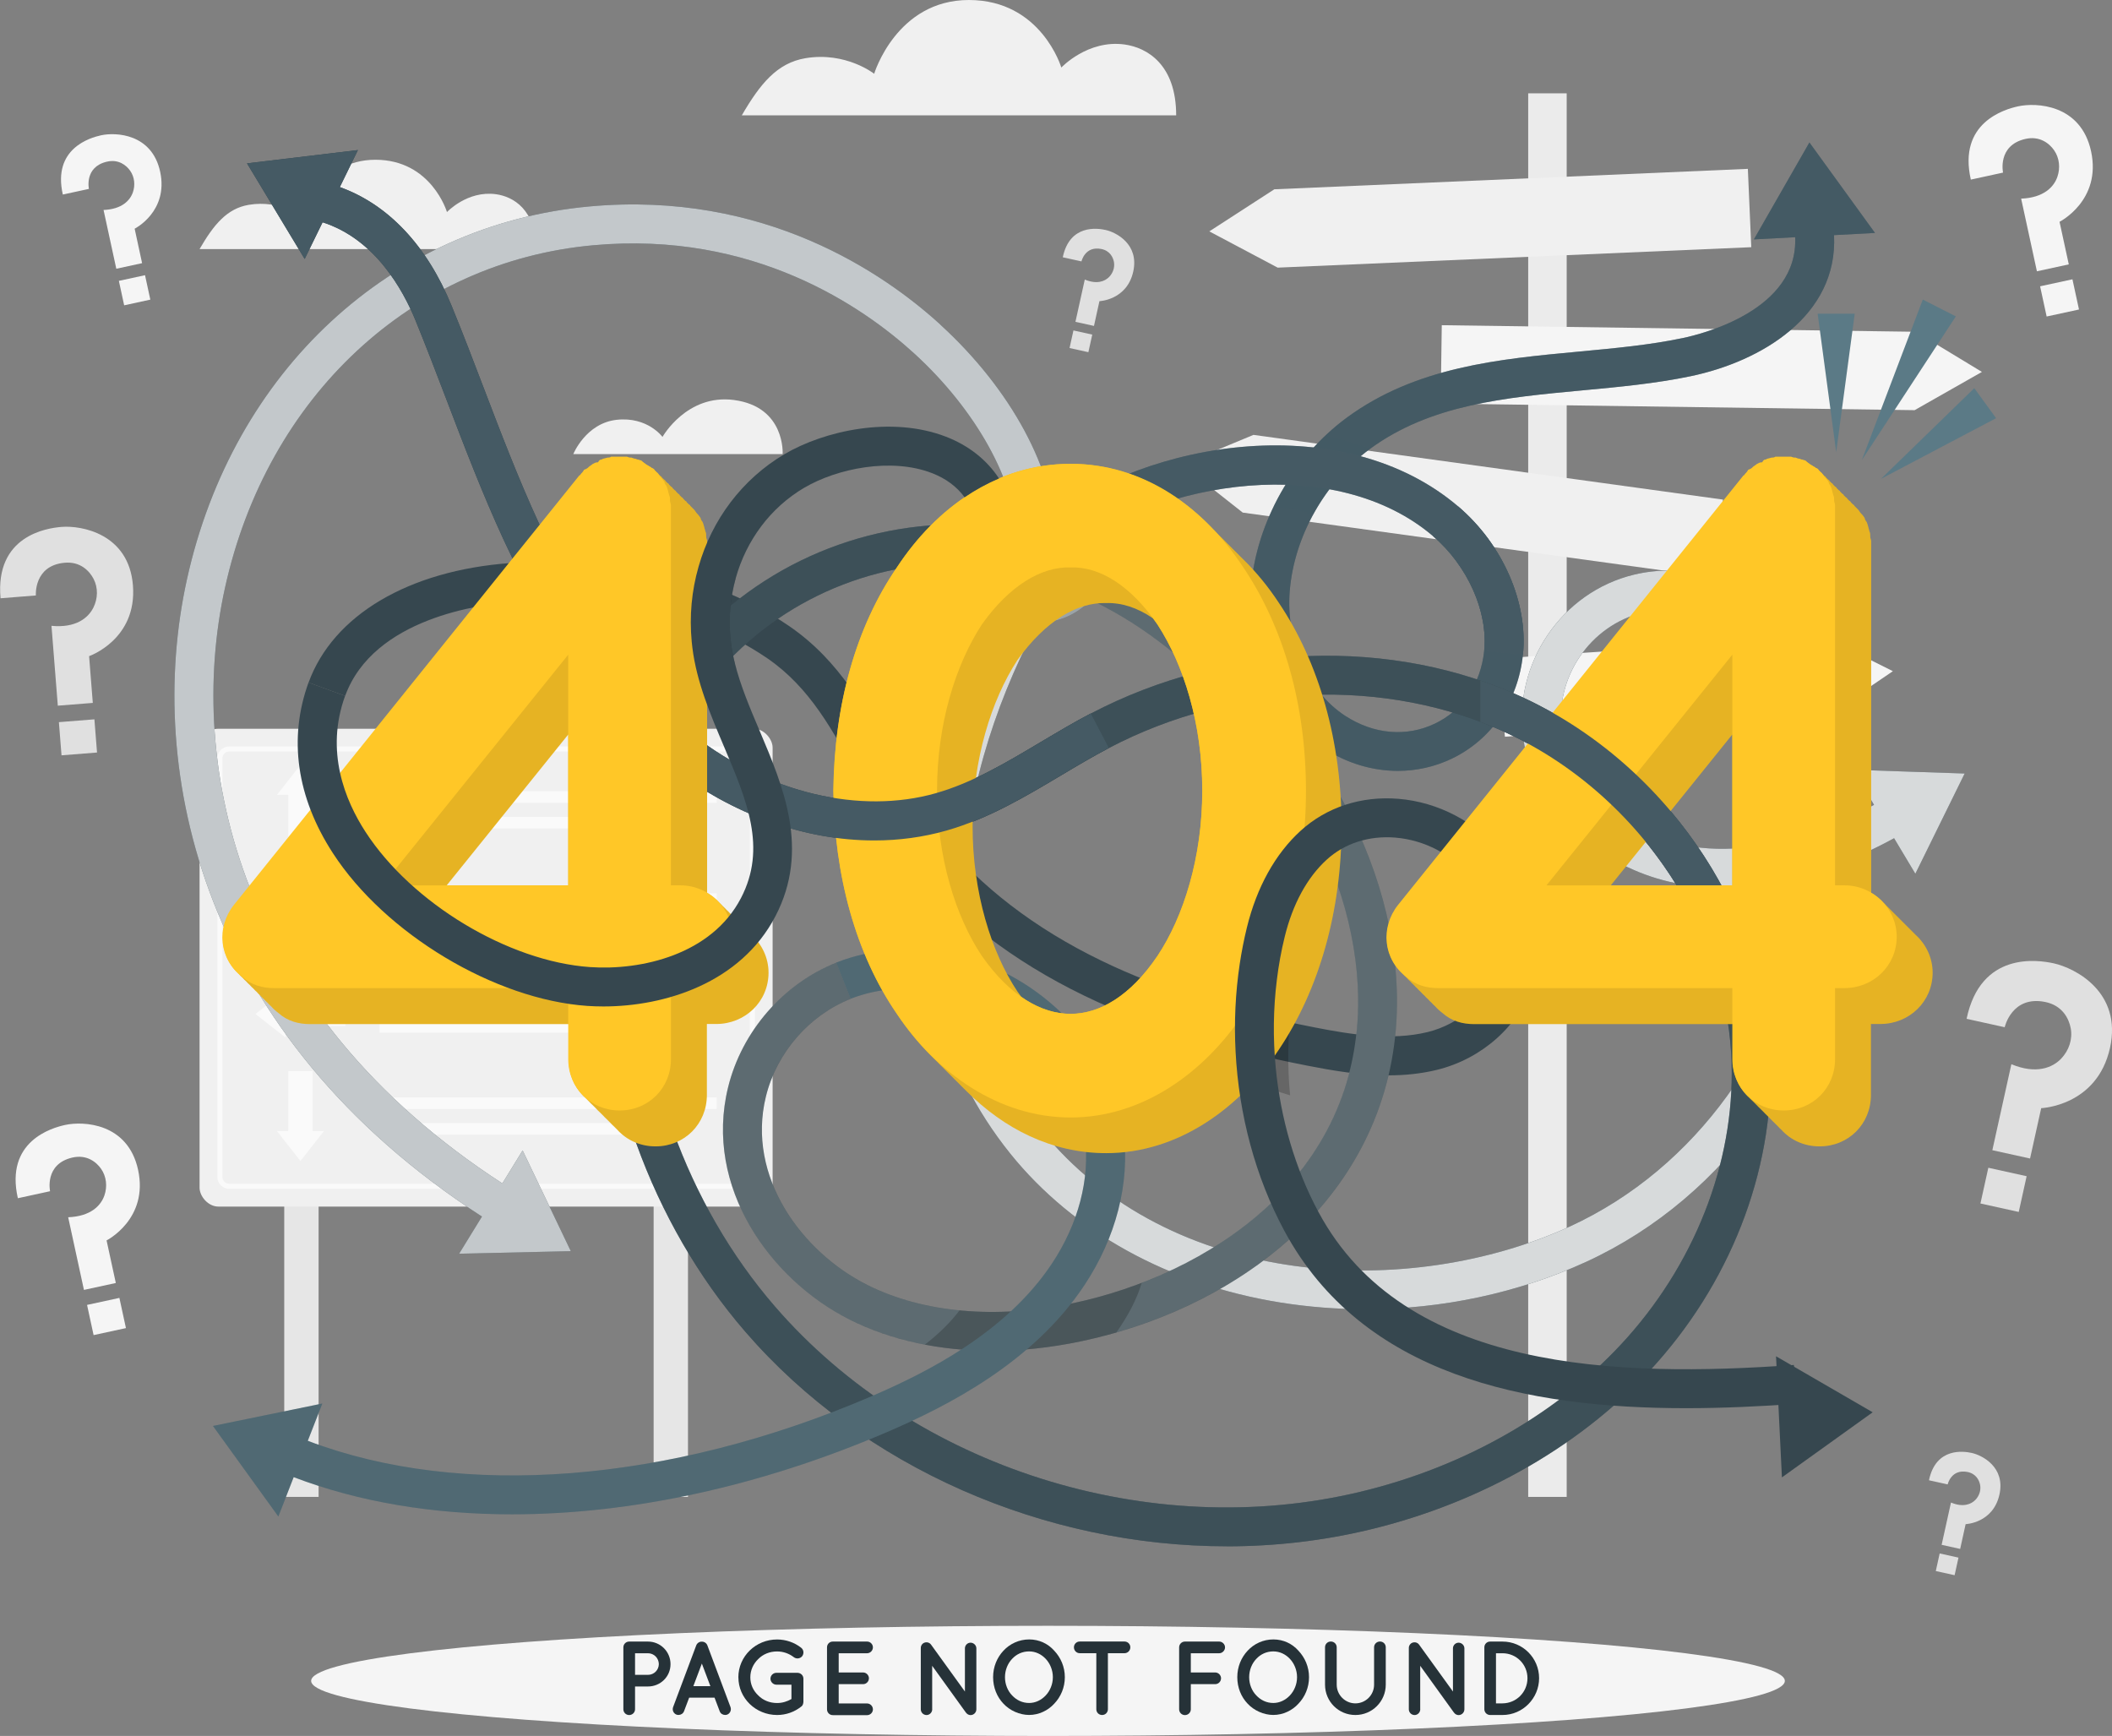 <?xml version="1.0" encoding="UTF-8"?><svg xmlns="http://www.w3.org/2000/svg" viewBox="0 0 434.01 356.75"><rect x="0" y="0" width="434.01" height="356.75" fill="#808080" stroke="none"/><g id="Background_Complete"><rect x="314.04" y="19.18" width="7.91" height="288.44" transform="translate(635.99 326.8) rotate(180)" style="fill:#ebebeb; stroke-width:0px;"/><polygon points="262.56 55 359.88 50.8 359.18 34.7 261.87 38.9 248.51 47.55 262.56 55" style="fill:#f0f0f0; stroke-width:0px;"/><polygon points="255.38 105.34 351.87 118.63 354.07 102.67 257.58 89.37 242.88 95.48 255.38 105.34" style="fill:#f0f0f0; stroke-width:0px;"/><polygon points="307.79 135.35 374.74 130.81 388.98 137.93 375.83 146.89 309.26 151.4 307.79 135.35" style="fill:#f5f5f5; stroke-width:0px;"/><polygon points="393.67 68.18 296.28 66.83 296.05 82.94 393.45 84.29 407.28 76.43 393.67 68.18" style="fill:#f5f5f5; stroke-width:0px;"/><rect x="58.41" y="238.03" width="7.06" height="69.59" style="fill:#e6e6e6; stroke-width:0px;"/><rect x="134.32" y="238.03" width="7.06" height="69.59" style="fill:#e6e6e6; stroke-width:0px;"/><rect x="41.01" y="149.76" width="117.76" height="98.2" rx="3.88" ry="3.88" style="fill:#f0f0f0; stroke-width:0px;"/><path d="m152.69,244.3H47.1c-1.35,0-2.44-1.09-2.44-2.44v-86.02c0-1.35,1.09-2.44,2.44-2.44h105.59c1.35,0,2.44,1.09,2.44,2.44v86.02c0,1.34-1.09,2.44-2.44,2.44Zm-105.59-89.86c-.77,0-1.4.63-1.4,1.4v86.02c0,.77.63,1.4,1.4,1.4h105.59c.77,0,1.4-.63,1.4-1.4v-86.02c0-.77-.63-1.4-1.4-1.4H47.1Z" style="fill:#fafafa; stroke-width:0px;"/><polygon points="66.57 163.35 61.74 157.2 56.91 163.35 59.24 163.35 59.24 175.65 64.24 175.65 64.24 163.35 66.57 163.35" style="fill:#fafafa; stroke-width:0px;"/><polygon points="64.82 192.23 70.97 187.4 64.82 182.57 64.82 184.9 52.51 184.9 52.51 189.9 64.82 189.9 64.82 192.23" style="fill:#fafafa; stroke-width:0px;"/><polygon points="58.66 203.55 52.51 208.38 58.66 213.21 58.66 210.88 70.97 210.88 70.97 205.88 58.66 205.88 58.66 203.55" style="fill:#fafafa; stroke-width:0px;"/><polygon points="56.91 232.44 61.74 238.59 66.57 232.44 64.24 232.44 64.24 220.13 59.24 220.13 59.24 232.44 56.91 232.44" style="fill:#fafafa; stroke-width:0px;"/><rect x="78" y="162.6" width="69.28" height="2.38" style="fill:#fafafa; stroke-width:0px;"/><rect x="78" y="167.87" width="54.98" height="2.38" style="fill:#fafafa; stroke-width:0px;"/><rect x="78" y="183.58" width="69.28" height="2.38" style="fill:#fafafa; stroke-width:0px;"/><rect x="78" y="188.85" width="54.98" height="2.38" style="fill:#fafafa; stroke-width:0px;"/><rect x="78" y="204.55" width="69.28" height="2.38" style="fill:#fafafa; stroke-width:0px;"/><rect x="78" y="209.83" width="54.98" height="2.38" style="fill:#fafafa; stroke-width:0px;"/><rect x="78" y="225.53" width="69.28" height="2.38" style="fill:#fafafa; stroke-width:0px;"/><rect x="78" y="230.8" width="54.98" height="2.38" style="fill:#fafafa; stroke-width:0px;"/><path d="m110.14,51.19c0-8.1-4.65-10.79-8.23-11.28-5.87-.8-10.06,3.67-10.06,3.67,0,0-3.19-10.75-14.71-10.75s-15.07,11.74-15.07,11.74c0,0-4.48-3.56-10.93-2.48-4.52.76-7.22,4.09-10.13,9.1h69.13Z" style="fill:#f0f0f0; stroke-width:0px;"/><path d="m241.7,23.7c0-10.46-6-13.93-10.62-14.56-7.57-1.03-12.98,4.74-12.98,4.74,0,0-4.12-13.88-19-13.88s-19.46,15.16-19.46,15.16c0,0-5.79-4.59-14.12-3.2-5.84.98-9.32,5.28-13.08,11.74h89.26Z" style="fill:#f0f0f0; stroke-width:0px;"/><path d="m117.81,93.32s2.57-6.35,8.92-7.05c6.36-.69,9.41,3.52,9.41,3.52,0,0,4.98-8.86,14.67-7.59,10.64,1.39,10.02,11.12,10.02,11.12h-43.03Z" style="fill:#f0f0f0; stroke-width:0px;"/></g><g id="Shadow"><ellipse id="_Path_" cx="215.36" cy="345.43" rx="151.42" ry="11.32" style="fill:#f5f5f5; stroke-width:0px;"/></g><g id="Character"><path d="m285.31,220.99c-5.8,0-11.48-.98-16.64-1.99-17.24-3.38-30.94-7.54-43.09-13.08-15.03-6.86-27.43-15.87-36.86-26.78-5.23-6.05-8.9-12.9-12.45-19.52-5.05-9.43-9.83-18.34-18.62-24.36-16.8-11.5-37.67-12.64-52.22-11.57-6.62.49-28.67,3.32-34.5,19.32l-7.52-2.74c5.04-13.84,20.53-23.02,41.43-24.56,15.82-1.17,38.61.13,57.33,12.95,10.41,7.13,15.87,17.32,21.16,27.18,3.5,6.53,6.8,12.69,11.45,18.07,8.68,10.03,20.16,18.35,34.13,24.73,11.57,5.28,24.69,9.26,41.31,12.51,7.26,1.42,15.64,2.78,23.17.94,6.52-1.6,12.04-6.46,14.08-12.4,1.16-3.39,1.67-8.54-2.5-13.81l6.27-4.96c5,6.33,6.35,13.92,3.79,21.37-2.94,8.57-10.5,15.3-19.74,17.57-3.31.81-6.66,1.13-9.97,1.13Z" style="fill:#36474f; stroke-width:0px;"/><path d="m193.26,66.72c-11.48-10.48-36.11-27.57-72.07-24.3-40.84,3.72-73.34,33.81-82.78,76.67-8.7,39.48,3.07,93.72,60.63,130.92l-4.69,7.63,22.95-.52-9.9-20.7-4.17,6.78c-53.99-35-65.11-85.61-57-122.38,8.68-39.38,38.39-67.03,75.69-70.42,32.9-3,55.44,12.65,65.95,22.24,12.78,11.67,21.03,26.62,21.03,38.1h8c0-13.83-9.06-30.69-23.64-44Z" style="fill:#36474f; stroke-width:0px;"/><path d="m193.26,66.72c-11.48-10.48-36.11-27.57-72.07-24.3-40.84,3.72-73.34,33.81-82.78,76.67-8.7,39.48,3.07,93.72,60.63,130.92l-4.69,7.63,22.95-.52-9.9-20.7-4.17,6.78c-53.99-35-65.11-85.61-57-122.38,8.68-39.38,38.39-67.03,75.69-70.42,32.9-3,55.44,12.65,65.95,22.24,12.78,11.67,21.03,26.62,21.03,38.1h8c0-13.83-9.06-30.69-23.64-44Z" style="fill:#fff; opacity:.7; stroke-width:0px;"/><path d="m379.3,185.04c-4.31,31.69-24.09,60.83-53.34,74.27-13.98,6.42-29.64,9.74-45.39,9.74-5.87,0-11.75-.46-17.55-1.39-22.79-3.66-42.46-14.51-55.39-30.56-29.01-36.03-18.17-84.73,1.65-118.3l6.89,4.07c-18.46,31.26-28.76,76.36-2.31,109.21,26.7,33.15,75.97,35.02,108.76,19.96,26.1-12,43.95-37.68,48.47-65.87.91-5.69,1.28-11.48,1.06-17.29-.23-6.53-1.22-13.08-3-19.51-3.96-14.29-16.8-26.99-31.46-23.51-10.94,2.61-18.29,13.44-16.74,24.67,1.35,9.76,9.66,16.96,16.98,20.45l-3.44,7.23c-11.92-5.69-19.95-15.62-21.46-26.59-2.11-15.26,7.91-29.99,22.81-33.54,19.35-4.61,36.05,11.21,41.02,29.15,1.62,5.83,2.63,11.76,3.07,17.69.51,6.74.28,13.49-.63,20.12Z" style="fill:#35464d; stroke-width:0px;"/><g style="opacity:.8;"><path d="m379.3,185.04c-4.31,31.69-24.09,60.83-53.34,74.27-13.98,6.42-29.64,9.74-45.39,9.74-5.87,0-11.75-.46-17.55-1.39-22.79-3.66-42.46-14.51-55.39-30.56-29.01-36.03-18.17-84.73,1.65-118.3l6.89,4.07c-18.46,31.26-28.76,76.36-2.31,109.21,26.7,33.15,75.97,35.02,108.76,19.96,26.1-12,43.95-37.68,48.47-65.87.91-5.69,1.28-11.48,1.06-17.29-.23-6.53-1.22-13.08-3-19.51-3.96-14.29-16.8-26.99-31.46-23.51-10.94,2.61-18.29,13.44-16.74,24.67,1.35,9.76,9.66,16.96,16.98,20.45l-3.44,7.23c-11.92-5.69-19.95-15.62-21.46-26.59-2.11-15.26,7.91-29.99,22.81-33.54,19.35-4.61,36.05,11.21,41.02,29.15,1.62,5.83,2.63,11.76,3.07,17.69.51,6.74.28,13.49-.63,20.12Z" style="fill:#fff; stroke-width:0px;"/></g><path d="m379.3,185.04c-2.96.64-5.75.98-8.21,1.13.91-5.69,1.28-11.48,1.06-17.29,2.99-1.27,5.58-2.64,7.78-3.96.51,6.74.28,13.49-.63,20.12Z" style="opacity:.2; stroke-width:0px;"/><path d="m403.73,158.96l-22.94-.77,4.32,7.21c-9.95,5.42-29.95,13.81-47.19,5.59-7.33-3.49-15.63-10.7-16.98-20.45l-7.92,1.09c1.51,10.96,9.54,20.9,21.47,26.58,6.35,3.03,12.93,4.2,19.32,4.2,14.36,0,27.74-5.94,35.42-10.15l4.37,7.3,10.13-20.59Z" style="fill:#35464d; stroke-width:0px;"/><path d="m403.73,158.96l-22.94-.77,4.32,7.21c-9.95,5.42-29.95,13.81-47.19,5.59-7.33-3.49-15.63-10.7-16.98-20.45l-7.92,1.09c1.51,10.96,9.54,20.9,21.47,26.58,6.35,3.03,12.93,4.2,19.32,4.2,14.36,0,27.74-5.94,35.42-10.15l4.37,7.3,10.13-20.59Z" style="fill:#fff; opacity:.8; stroke-width:0px;"/><path d="m385.3,47.86l-13.47-18.58-11.41,19.92,8.48-.45c.66,14.96-19.02,19.87-23.11,20.73-6.78,1.42-13.81,2.07-21.25,2.77-16.52,1.54-33.6,3.14-47.82,13.61-11.01,8.12-18.54,21.48-19.65,34.89-1.11,13.44,4.79,26.42,15.03,33.07,4.7,3.05,9.95,4.6,15.15,4.6,3.8,0,7.57-.83,11.07-2.5,8.19-3.92,13.66-11.9,14.63-21.35,1.1-10.69-4.12-22.66-13.29-30.48l-5.19,6.09c7.12,6.07,11.35,15.55,10.52,23.58-.7,6.76-4.39,12.21-10.13,14.95-5.84,2.79-12.55,2.21-18.41-1.59-7.68-4.99-12.27-15.32-11.41-25.71.92-11.17,7.21-22.32,16.42-29.11,12.43-9.16,27.68-10.58,43.82-12.09,7.34-.68,14.92-1.39,22.15-2.9,14.43-3.01,30.29-12.38,29.46-28.99l8.41-.45Z" style="fill:#455a64; stroke-width:0px;"/><path d="m376.89,48.32c.83,16.61-15.03,25.97-29.46,28.99-7.22,1.51-14.81,2.21-22.15,2.9-16.09,1.5-31.29,2.92-43.7,12-.04.03-.08.06-.12.09-4.76,3.51-8.74,8.18-11.6,13.42-2.68,4.89-4.38,10.28-4.82,15.68-.85,10.39,3.73,20.72,11.42,25.71,5.85,3.81,12.56,4.39,18.41,1.59,5.74-2.74,9.43-8.19,10.12-14.95.62-6.04-1.61-12.88-5.79-18.49,3.16-1.29,5.73-3.2,5.51-5.97,5.98,7.4,9.12,16.75,8.24,25.28-.97,9.45-6.44,17.43-14.63,21.35-3.5,1.67-7.27,2.5-11.07,2.5-5.2,0-10.45-1.55-15.15-4.6-10.24-6.65-16.14-19.64-15.03-33.07.47-5.71,2.1-11.41,4.68-16.7,2.64-5.45,6.28-10.46,10.67-14.59,1.36-1.29,2.8-2.5,4.3-3.6,14.22-10.48,31.3-12.08,47.82-13.62,7.44-.69,14.47-1.35,21.26-2.77,4.09-.85,23.77-5.76,23.1-20.73l-8.48.46,11.41-19.92,13.47,18.59-8.41.45Z" style="fill:#455a64; opacity:.5; stroke-width:0px;"/><path d="m281.58,92.21s-.08.06-.12.09c-4.76,3.51-8.74,8.18-11.6,13.42-2.44-.75-5.14-1.34-8.11-1.67,2.64-5.45,6.28-10.46,10.67-14.59,2.75.63,5.85,1.52,9.16,2.75Z" style="fill:#455a64; opacity:.2; stroke-width:0px;"/><path d="m312.96,134.57l-7.96-.82c.83-8.03-3.4-17.51-10.52-23.58-19.98-17.04-55.82-11.78-75.49,3.6l-4.93-6.3c22.57-17.64,62.36-23.21,85.61-3.38,9.17,7.82,14.39,19.79,13.29,30.48Z" style="fill:#455a64; stroke-width:0px;"/><g style="opacity:.5;"><path d="m312.96,134.57l-7.96-.82c.83-8.03-3.4-17.51-10.52-23.58-19.98-17.04-55.82-11.78-75.49,3.6l-4.93-6.3c22.57-17.64,62.36-23.21,85.61-3.38,9.17,7.82,14.39,19.79,13.29,30.48Z" style="fill:#455a64; stroke-width:0px;"/></g><path d="m252.1,317.77c-37.39,0-74.72-16.08-98.94-44.09-19.32-22.35-30.29-52.74-30.09-83.39.07-11.34,1.65-22.46,4.68-33.05,3.41-11.89,8.91-19.36,16.12-26.92,15.98-16.74,39.25-24.95,62.24-21.95l-1.04,7.93c-20.48-2.67-41.19,4.63-55.42,19.54-7.77,8.14-11.62,14.53-14.22,23.6-2.83,9.89-4.31,20.28-4.37,30.9-.18,28.74,10.08,57.21,28.15,78.11,28.71,33.21,77.09,48.52,120.39,38.11,21.82-5.24,41.28-16.51,54.82-31.71,14.7-16.52,22.48-37.73,21.34-58.21-1.52-27.29-19.97-53.78-45.91-65.92-24.86-11.63-56.26-10.48-81.96,3-3.32,1.74-6.67,3.73-9.9,5.66-7.33,4.36-14.9,8.88-23.46,11.32l-2.2-7.69c7.55-2.16,14.36-6.21,21.56-10.51,3.32-1.98,6.76-4.03,10.28-5.87,27.87-14.61,61.99-15.82,89.06-3.16,28.54,13.35,48.84,42.57,50.51,72.72,1.25,22.57-7.26,45.89-23.35,63.98-14.61,16.41-35.53,28.55-58.92,34.17-9.63,2.32-19.5,3.44-29.37,3.44Z" style="fill:#35464d; stroke-width:0px;"/><g style="opacity:.5;"><path d="m340.4,280.16c-14.61,16.42-35.54,28.55-58.93,34.17-9.63,2.32-19.5,3.44-29.37,3.44-37.38,0-74.72-16.08-98.94-44.1-19.31-22.34-30.28-52.74-30.09-83.39.07-10.6,1.45-21.01,4.11-30.98.18-.69.37-1.38.57-2.07,1.91-6.67,4.48-11.95,7.64-16.63,2.48-3.67,5.31-6.97,8.48-10.29,15.98-16.74,39.25-24.95,62.25-21.94l-1.04,7.93c-20.47-2.67-41.19,4.63-55.42,19.54-3.52,3.69-6.23,7.02-8.39,10.4-2.61,4.08-4.41,8.24-5.83,13.2-.63,2.21-1.2,4.44-1.69,6.7-1.73,7.84-2.63,15.95-2.68,24.19-.18,28.74,10.08,57.21,28.15,78.11,28.7,33.21,77.08,48.53,120.38,38.11,21.82-5.24,41.29-16.5,54.82-31.71,14.7-16.51,22.48-37.73,21.34-58.21-1.52-27.29-19.97-53.78-45.92-65.92-24.85-11.63-56.25-10.48-81.95,3-3.33,1.74-6.67,3.73-9.9,5.66-7.33,4.36-14.9,8.88-23.46,11.32l-2.2-7.69c7.56-2.16,14.36-6.21,21.56-10.51,3.33-1.98,6.77-4.02,10.28-5.87,27.87-14.61,61.99-15.82,89.06-3.15,28.54,13.35,48.84,42.57,50.52,72.71,1.25,22.58-7.26,45.9-23.35,63.98Z" style="fill:#455a64; stroke-width:0px;"/></g><path d="m141.27,146.24c-2.61,4.08-4.41,8.24-5.83,13.2-.63,2.21-1.2,4.44-1.69,6.7-2.2-2.05-4.44-4.34-6.57-6.84.18-.69.37-1.38.57-2.07,1.91-6.67,4.48-11.95,7.64-16.63,1.72,1.82,3.7,3.76,5.88,5.64Z" style="opacity:.2; stroke-width:0px;"/><path d="m224.17,146.62c-3.52,1.84-6.95,3.89-10.28,5.87-7.2,4.29-14.01,8.35-21.56,10.51-15.54,4.44-34.54-.06-49.6-11.74-12.4-9.62-22.87-23.93-32-43.75-4.21-9.13-7.88-18.73-11.42-28.02-2.08-5.46-4.24-11.11-6.5-16.63-5.08-12.44-13.08-20.86-22.98-24.41l3.72-7.61-22.79,2.73,11.85,19.65,3.68-7.54c10.73,3.43,16.49,13.79,19.11,20.2,2.22,5.44,4.36,11.04,6.43,16.46,3.59,9.41,7.31,19.14,11.63,28.51,9.69,21.01,20.93,36.29,34.36,46.72,12.74,9.89,27.6,15.15,41.83,15.15,5.08,0,10.08-.67,14.87-2.04,8.55-2.45,16.13-6.96,23.46-11.32,3.23-1.93,6.58-3.92,9.9-5.66l-3.71-7.09Z" style="fill:#35464d; stroke-width:0px;"/><circle cx="213.44" cy="113.35" r="14.61" transform="translate(54.08 295.04) rotate(-76.72)" style="fill:#36474f; stroke-width:0px;"/><circle cx="213.44" cy="113.35" r="14.61" transform="translate(54.08 295.04) rotate(-76.72)" style="fill:#fff; opacity:.5; stroke-width:0px;"/><path d="m203.88,277.6c-10.77,0-20.79-2.16-29.24-6.39-16.26-8.15-30.07-27.18-25.02-47.77,2.81-11.47,11.33-21.29,22.23-25.61l2.95,7.44c-8.53,3.38-15.2,11.07-17.41,20.07-4.05,16.53,7.42,31.99,20.84,38.72,11.46,5.74,26.44,7.08,42.19,3.77,27.42-5.77,59.24-25.72,58.66-62.96-.21-13.56-4.68-27.83-12.91-41.26-9.02-14.71-24.64-34.08-47.77-42.77l2.81-7.49c25.26,9.49,42.1,30.29,51.77,46.08,8.99,14.65,13.86,30.32,14.09,45.32.28,18.08-6.43,34.46-19.4,47.37-11.46,11.41-27.66,19.77-45.61,23.54-6.19,1.3-12.29,1.95-18.18,1.95Z" style="fill:#35464d; stroke-width:0px;"/><g style="opacity:.2;"><path d="m287.07,204.74c.28,18.08-6.43,34.46-19.4,47.37-9.87,9.83-23.25,17.39-38.25,21.71-2.42.7-4.88,1.31-7.37,1.83-6.18,1.31-12.29,1.95-18.17,1.95-4.78,0-9.41-.43-13.83-1.27-5.53-1.06-10.72-2.77-15.42-5.12-16.25-8.15-30.07-27.18-25.02-47.77,2.81-11.48,11.33-21.29,22.23-25.61l2.95,7.44c-8.54,3.38-15.2,11.07-17.41,20.07-4.05,16.53,7.42,31.99,20.84,38.72,5.59,2.8,12.02,4.55,18.96,5.23,7.29.71,15.16.24,23.23-1.46,4.67-.98,9.46-2.38,14.2-4.19,23.11-8.87,44.94-27.87,44.46-58.78-.21-13.56-4.68-27.82-12.91-41.25-9.03-14.72-24.64-34.08-47.77-42.77l2.81-7.49c25.26,9.49,42.1,30.29,51.78,46.07,8.98,14.66,13.86,30.33,14.09,45.32Z" style="fill:#fff; stroke-width:0px;"/></g><path d="m234.61,263.64c-1,3.44-2.89,6.9-5.19,10.18-2.42.7-4.88,1.31-7.37,1.83-6.18,1.31-12.29,1.95-18.17,1.95-4.78,0-9.41-.43-13.83-1.27,3.1-2.4,5.41-4.77,7.13-7.04,7.29.71,15.16.24,23.23-1.46,4.67-.98,9.46-2.38,14.2-4.19Z" style="opacity:.2; stroke-width:0px;"/><path d="m230.9,232.84c-2.12-17.28-16.76-32.69-34.81-36.64-8.49-1.86-16.88-1.3-24.25,1.62l2.95,7.44c5.8-2.3,12.75-2.74,19.59-1.25,14.84,3.25,26.86,15.78,28.58,29.8,1.04,8.5-1.36,17.67-6.77,25.83-9.44,14.24-25.72,22.41-37.14,27.32-41.6,17.87-84.34,21.14-115.8,9.13l2.99-7.66-22.48,4.61,13.44,18.61,3.15-8.09c13.37,5.11,28.6,7.64,44.85,7.64,24.33,0,50.94-5.68,77.02-16.88,12.36-5.31,30.03-14.23,40.65-30.25,6.46-9.75,9.32-20.84,8.04-31.23Z" style="fill:#506973; stroke-width:0px;"/><path d="m230.9,232.84c-2.12-17.28-16.76-32.69-34.81-36.64-8.49-1.86-16.88-1.3-24.25,1.62l2.95,7.44c5.8-2.3,12.75-2.74,19.59-1.25,14.84,3.25,26.86,15.78,28.58,29.8,1.04,8.5-1.36,17.67-6.77,25.83-9.44,14.24-25.72,22.41-37.14,27.32-41.6,17.87-84.34,21.14-115.8,9.13l2.99-7.66-22.48,4.61,13.44,18.61,3.15-8.09c13.37,5.11,28.6,7.64,44.85,7.64,24.33,0,50.94-5.68,77.02-16.88,12.36-5.31,30.03-14.23,40.65-30.25,6.46-9.75,9.32-20.84,8.04-31.23Z" style="fill:#506973; opacity:.2; stroke-width:0px;"/><path d="m.09,122.95l7.28-.58s-.48-6.11,5.86-6.72c3.29-.32,5.17,1.71,6,3.31.96,1.86.89,4.07-.05,5.93-1.07,2.13-3.63,4.2-8.6,3.72l1.3,16.41,7.19-.57-.76-9.61s9.88-3.41,9.01-14.53c-.84-10.64-10.58-12.36-14.66-12.03-3.12.25-13.7,1.84-12.55,14.67Z" style="fill:#e0e0e0; stroke-width:0px;"/><rect x="12.37" y="148.1" width="7.32" height="6.84" transform="translate(-11.9 1.74) rotate(-4.52)" style="fill:#e0e0e0; stroke-width:0px;"/><path d="m3.67,246.24l6.62-1.44s-1.21-5.56,4.55-6.91c2.99-.7,4.97.93,5.93,2.3,1.11,1.59,1.32,3.63.69,5.47-.72,2.1-2.82,4.31-7.45,4.49l3.24,14.93,6.55-1.42-1.9-8.75s8.67-4.37,6.48-14.49c-2.1-9.68-11.27-10.05-14.99-9.24-2.84.62-12.38,3.4-9.72,15.06Z" style="fill:#f5f5f5; stroke-width:0px;"/><rect x="18.49" y="267.37" width="6.8" height="6.35" transform="translate(-56.82 10.78) rotate(-12.23)" style="fill:#f5f5f5; stroke-width:0px;"/><path d="m12.91,39.98l5.36-1.16s-.98-4.5,3.68-5.59c2.42-.57,4.02.75,4.8,1.86.9,1.29,1.07,2.94.56,4.42-.58,1.7-2.28,3.49-6.03,3.64l2.62,12.08,5.3-1.15-1.53-7.08s7.01-3.53,5.24-11.72c-1.7-7.84-9.12-8.13-12.13-7.48-2.3.5-10.02,2.75-7.87,12.18Z" style="fill:#f5f5f5; stroke-width:0px;"/><rect x="24.91" y="57.08" width="5.5" height="5.14" transform="translate(-12.01 7.21) rotate(-12.23)" style="fill:#f5f5f5; stroke-width:0px;"/><path d="m405,36.91l6.62-1.44s-1.21-5.56,4.55-6.91c2.99-.7,4.97.93,5.93,2.3,1.11,1.59,1.32,3.63.69,5.47-.72,2.1-2.82,4.31-7.45,4.49l3.24,14.93,6.55-1.42-1.9-8.75s8.67-4.37,6.48-14.49c-2.1-9.68-11.27-10.05-14.99-9.24-2.84.62-12.38,3.4-9.72,15.06Z" style="fill:#f5f5f5; stroke-width:0px;"/><rect x="419.83" y="58.03" width="6.8" height="6.35" transform="translate(-3.36 91.06) rotate(-12.23)" style="fill:#f5f5f5; stroke-width:0px;"/><path d="m396.39,304.2l3.85.85s.71-3.23,4.09-2.55c1.75.36,2.4,1.7,2.58,2.66.2,1.11-.18,2.24-.96,3.06-.89.93-2.54,1.6-5.03.56l-1.92,8.69,3.81.84,1.12-5.09s5.65-.2,6.95-6.09c1.24-5.63-3.52-8.06-5.68-8.54-1.65-.37-7.37-1.21-8.8,5.6Z" style="fill:#e0e0e0; stroke-width:0px;"/><rect x="398.14" y="319.64" width="3.96" height="3.7" transform="translate(78.8 -78.77) rotate(12.46)" style="fill:#e0e0e0; stroke-width:0px;"/><path d="m218.39,52.87l3.85.85s.71-3.23,4.09-2.55c1.75.36,2.4,1.7,2.58,2.66.2,1.11-.18,2.24-.96,3.06-.89.93-2.54,1.6-5.03.56l-1.92,8.69,3.81.84,1.12-5.09s5.65-.2,6.95-6.09c1.24-5.63-3.52-8.06-5.68-8.54-1.65-.37-7.37-1.21-8.8,5.6Z" style="fill:#e0e0e0; stroke-width:0px;"/><rect x="220.14" y="68.3" width="3.96" height="3.7" transform="translate(20.37 -46.28) rotate(12.46)" style="fill:#e0e0e0; stroke-width:0px;"/><path d="m404.12,209.37l7.84,1.73s1.45-6.58,8.32-5.19c3.57.72,4.89,3.46,5.25,5.41.41,2.26-.37,4.56-1.96,6.23-1.81,1.9-5.17,3.25-10.24,1.15l-3.91,17.67,7.75,1.71,2.29-10.35s11.49-.41,14.14-12.39c2.53-11.46-7.16-16.4-11.56-17.37-3.36-.74-15.01-2.46-17.91,11.4Z" style="fill:#e0e0e0; stroke-width:0px;"/><rect x="407.68" y="240.78" width="8.06" height="7.52" transform="translate(62.47 -83.09) rotate(12.46)" style="fill:#e0e0e0; stroke-width:0px;"/><polygon points="384.83 290.23 364.97 278.72 366.18 303.61 384.83 290.23" style="fill:#36474f; stroke-width:0px;"/><path d="m150.22,132.12c.18,1.42.45,2.83.81,4.25-2.54-1.55-5.54-3.14-8.88-4.44-.51-5.31-.01-10.55,1.4-15.45,2.44.64,5.04,1.43,7.63,2.39-1.17,4.19-1.53,8.69-.96,13.25Z" style="opacity:.2; stroke-width:0px;"/><path d="m265.11,225.1c-2.54-.75-5.35-1.77-8.24-3.18-.32-6.04-.04-12.11.85-18.05,2.08,1.06,4.61,2.19,7.63,3.28-.74,5.93-.81,11.98-.24,17.95Z" style="opacity:.2; stroke-width:0px;"/><path d="m262.82,123.92c-2.18-3.33-4.7-6.41-7.51-9.14-.11-.12-.21-.22-.33-.32-.03-.03-.06-.07-.1-.1-.09-.1-.18-.2-.27-.28-.24-.26-.51-.51-.76-.76-.02-.02-.05-.05-.07-.06-.09-.09-.18-.18-.26-.26-.03-.03-.06-.07-.1-.1-.09-.1-.18-.2-.27-.28-.24-.26-.51-.51-.76-.76-.02-.02-.05-.05-.07-.06-.09-.09-.18-.18-.26-.26-.03-.03-.06-.07-.1-.1-.09-.1-.18-.19-.27-.28-.24-.26-.51-.51-.76-.76-.02-.02-.05-.05-.07-.06-.09-.09-.18-.18-.26-.26-.03-.03-.06-.07-.1-.1-.09-.1-.18-.2-.27-.28-.24-.26-.51-.51-.76-.76-.02-.02-.05-.05-.07-.06-.09-.1-.17-.19-.26-.26-.03-.03-.06-.07-.1-.1-7.7-7.95-17.76-13.2-29.03-13.2-15.16,0-27.64,9.02-35.7,21.3-8.44,12.29-12.85,28.22-13.05,45.87.2,17.47,4.6,33.58,13.05,45.87,2.17,3.25,4.66,6.3,7.43,9.01.13.13.25.24.38.37.02,0,.04.03.05.05.22.23.46.46.68.68.12.13.23.24.35.36.13.13.25.24.38.37.02,0,.04.03.05.05.22.23.46.46.68.68.12.13.23.24.35.36.13.13.25.24.38.37.02,0,.04.03.05.05.22.23.46.46.68.68.12.13.23.24.35.36.13.13.25.24.38.37.02,0,.04.03.05.05.22.23.46.46.68.68.12.13.23.24.35.36.13.13.25.24.38.37.02,0,.04.03.05.05.22.23.46.46.68.68,7.59,7.58,17.37,12.66,28.62,12.66,14.77,0,27.44-9.22,35.51-21.31,8.25-12.29,12.86-28.41,12.86-45.87s-4.61-33.58-12.86-45.87Zm-24.97,72.53c-5.57,8.25-11.9,11.9-17.85,11.9-3.28,0-6.73-1.1-10.12-3.48-.27-.35-.54-.72-.8-1.1-5.37-8.06-9.22-20.34-9.22-33.97s3.84-25.91,9.22-34.16c5.76-8.06,12.29-11.9,18.24-11.71,3.16-.1,6.43.94,9.63,3.15.3.41.6.82.9,1.25,5.37,8.25,9.22,20.34,9.22,34.16s-3.84,25.91-9.22,33.97Z" style="fill:#ffc727; stroke-width:0px;"/><path d="m262.82,123.92c-2.18-3.33-4.7-6.41-7.51-9.14-.11-.12-.21-.22-.33-.32-.03-.03-.06-.07-.1-.1-.09-.1-.18-.2-.27-.28-.24-.26-.51-.51-.76-.76-.02-.02-.05-.05-.07-.06-.09-.09-.18-.18-.26-.26-.03-.03-.06-.07-.1-.1-.09-.1-.18-.2-.27-.28-.24-.26-.51-.51-.76-.76-.02-.02-.05-.05-.07-.06-.09-.09-.18-.18-.26-.26-.03-.03-.06-.07-.1-.1-.09-.1-.18-.19-.27-.28-.24-.26-.51-.51-.76-.76-.02-.02-.05-.05-.07-.06-.09-.09-.18-.18-.26-.26-.03-.03-.06-.07-.1-.1-.09-.1-.18-.2-.27-.28-.24-.26-.51-.51-.76-.76-.02-.02-.05-.05-.07-.06-.09-.1-.17-.19-.26-.26-.03-.03-.06-.07-.1-.1-7.7-7.95-17.76-13.2-29.03-13.2-15.16,0-27.64,9.02-35.7,21.3-8.44,12.29-12.85,28.22-13.05,45.87.2,17.47,4.6,33.58,13.05,45.87,2.17,3.25,4.66,6.3,7.43,9.01.13.13.25.24.38.37.02,0,.04.03.05.05.22.23.46.46.68.68.12.13.23.24.35.36.13.13.25.24.38.37.02,0,.04.03.05.05.22.23.46.46.68.68.12.13.23.24.35.36.13.13.25.24.38.37.02,0,.04.03.05.05.22.23.46.46.68.68.12.13.23.24.35.36.13.13.25.24.38.37.02,0,.04.03.05.05.22.23.46.46.68.68.12.13.23.24.35.36.13.13.25.24.38.37.02,0,.04.03.05.05.22.23.46.46.68.68,7.59,7.58,17.37,12.66,28.62,12.66,14.77,0,27.44-9.22,35.51-21.31,8.25-12.29,12.86-28.41,12.86-45.87s-4.61-33.58-12.86-45.87Zm-24.97,72.53c-5.57,8.25-11.9,11.9-17.85,11.9-3.28,0-6.73-1.1-10.12-3.48-.27-.35-.54-.72-.8-1.1-5.37-8.06-9.22-20.34-9.22-33.97s3.84-25.91,9.22-34.16c5.76-8.06,12.29-11.9,18.24-11.71,3.16-.1,6.43.94,9.63,3.15.3.41.6.82.9,1.25,5.37,8.25,9.22,20.34,9.22,34.16s-3.84,25.91-9.22,33.97Z" style="opacity:.1; stroke-width:0px;"/><path d="m171.25,162.48c.19-17.66,4.61-33.59,13.05-45.87,8.06-12.28,20.53-21.3,35.7-21.3s27.44,9.02,35.51,21.3c8.25,12.28,12.86,28.21,12.86,45.87s-4.61,33.59-12.86,45.87c-8.06,12.09-20.73,21.3-35.51,21.3s-27.64-9.21-35.7-21.3c-8.45-12.28-12.86-28.4-13.05-45.87Zm75.81,0c0-13.82-3.84-25.91-9.21-34.16-5.57-8.06-11.9-11.9-17.85-11.71-5.95-.19-12.48,3.65-18.23,11.71-5.37,8.25-9.21,20.34-9.21,34.16s3.84,25.91,9.21,33.97c5.76,8.25,12.28,11.9,18.23,11.9s12.28-3.65,17.85-11.9c5.37-8.06,9.21-20.34,9.21-33.97Z" style="fill:#ffc727; stroke-width:0px;"/><path d="m369.21,288.49c-7.36.52-15.04.9-22.75.9-32.77,0-66.52-6.69-82.54-36.47-5.93-11.03-9.34-23.83-10.01-36.78-.32-6.04-.04-12.11.85-18.05.38-2.52.87-5.01,1.47-7.47,2.02-8.27,5.83-15.14,11.02-19.87,5.33-4.87,12.48-7.21,20.11-6.59,8.17.66,15.99,4.77,20.9,10.98l-6.27,4.97c-3.57-4.51-9.28-7.49-15.27-7.98-5.41-.43-10.4,1.17-14.08,4.53-4.01,3.65-7,9.14-8.64,15.87-.71,2.9-1.25,5.85-1.61,8.84-.74,5.93-.81,11.98-.24,17.95,1,10.53,3.98,20.82,8.82,29.81,17.62,32.75,61.45,33.98,97.67,31.38l.57,7.98Z" style="fill:#36474f; stroke-width:0px;"/><path d="m224.17,146.62c-3.52,1.84-6.95,3.89-10.28,5.87-7.2,4.29-14.01,8.35-21.56,10.51-15.54,4.44-34.54-.06-49.6-11.74-12.4-9.62-22.87-23.93-32-43.75-4.21-9.13-7.88-18.73-11.42-28.02-2.08-5.46-4.24-11.11-6.5-16.63-5.08-12.44-13.08-20.86-22.98-24.41l3.72-7.61-22.79,2.73,11.85,19.65,3.68-7.54c10.73,3.43,16.49,13.79,19.11,20.2,2.22,5.44,4.36,11.04,6.43,16.46,3.59,9.41,7.31,19.14,11.63,28.51,9.69,21.01,20.93,36.29,34.36,46.72,12.74,9.89,27.6,15.15,41.83,15.15,5.08,0,10.08-.67,14.87-2.04,8.55-2.45,16.13-6.96,23.46-11.32,3.23-1.93,6.58-3.92,9.9-5.66l-3.71-7.09Z" style="fill:#455a64; stroke-width:0px;"/><path d="m154.35,192.03s0,0,0,0c-.22-.25-.47-.5-.72-.72t0,0c-.22-.25-.47-.5-.72-.72t0,0c-.22-.25-.47-.5-.72-.72t0,0c-.22-.25-.47-.5-.72-.72t0,0c-.22-.25-.47-.5-.72-.72t0,0c-.22-.25-.47-.5-.72-.72t0,0c-.22-.25-.47-.5-.72-.72t0,0c-.22-.25-.47-.5-.72-.72t0,0c-.22-.25-.47-.5-.72-.72t0,0c-.74-.81-1.6-1.5-2.56-2.06v-72.24c0-.38-.19-.58-.19-.96,0-.58,0-.77-.19-1.15,0-.2-.19-.58-.19-.77-.2-.58-.2-.77-.39-1.15-.2-.2-.38-.58-.38-.77-.39-.58-.58-.77-.77-.96-.2-.2-.38-.58-.58-.77l-.77-.77c0-.12-.15-.23-.31-.31-.1-.1-.22-.22-.38-.38l-.04-.04c0-.12-.15-.23-.31-.31-.1-.1-.22-.22-.38-.38l-.04-.04c0-.12-.15-.23-.31-.31-.1-.1-.22-.22-.38-.38l-.04-.04c0-.12-.15-.23-.31-.31-.1-.1-.22-.22-.38-.38l-.04-.04c0-.12-.15-.23-.31-.31-.1-.1-.22-.22-.38-.38l-.04-.04c0-.12-.15-.23-.31-.31-.1-.1-.22-.22-.38-.38l-.04-.04c0-.12-.15-.23-.31-.31-.1-.1-.22-.22-.38-.38l-.04-.04c0-.12-.15-.23-.31-.31-.1-.1-.22-.22-.38-.38l-.04-.04c0-.12-.15-.23-.31-.31-.1-.1-.22-.22-.38-.38l-.04-.04c0-.12-.15-.23-.31-.31l-.42-.42c0-.19-.38-.38-.58-.38,0-.2-.19-.2-.19-.2-.39-.19-.59-.38-.97-.58-.2-.2-.58-.38-.96-.77-.2,0-.58-.19-.77-.19-.38-.2-.97-.2-1.15-.39-.38,0-.58,0-.97-.19h-3.26c-.2.19-.58.19-.77.19-.58.2-.96.2-1.15.39-.38,0-.58.19-.77.58-.58,0-.76.19-1.15.38-.19.19-.58.39-.77.58-.19.2-.38.39-.96.58-.19.39-.38.58-.58.77-.2.19-.2.38-.38.38l-71.01,88.29c-3.44,4.34-3.12,10.4.96,14.12.22.26.47.51.73.73.22.26.47.51.73.73.22.26.47.51.73.73.22.26.47.51.73.73.22.26.47.51.73.73.22.26.47.51.73.73.22.26.47.51.73.73.22.26.47.51.73.73.22.26.47.51.73.73.44.5.95.97,1.5,1.38,1.92,1.73,4.22,2.3,6.52,2.3h53.15v7.27c0,3.18,1.31,5.97,3.43,7.88l.03.03c.22.24.46.48.7.7,0,0,.02,0,.02.02.22.25.47.49.71.71l.03.03c.22.24.46.48.7.7,0,0,.02,0,.02.02.22.25.47.49.71.71l.03.03c.22.24.46.48.7.7,0,0,.02,0,.02.02.22.25.47.49.71.71l.03.03c.22.24.46.48.7.7,0,0,.02,0,.02.02.22.25.47.49.71.71l.03.03c.22.24.46.48.7.7,0,0,.02,0,.02.02,1.91,2.1,4.68,3.39,7.83,3.39,5.95,0,10.55-4.61,10.55-10.56v-14.59h1.92c5.95,0,10.75-4.6,10.75-10.55,0-3.05-1.36-5.84-3.51-7.78Zm-37.57-41.1v31.02h-24.99l24.99-31.02Z" style="fill:#ffc727; stroke-width:0px;"/><path d="m154.35,192.03s0,0,0,0c-.22-.25-.47-.5-.72-.72t0,0c-.22-.25-.47-.5-.72-.72t0,0c-.22-.25-.47-.5-.72-.72t0,0c-.22-.25-.47-.5-.72-.72t0,0c-.22-.25-.47-.5-.72-.72t0,0c-.22-.25-.47-.5-.72-.72t0,0c-.22-.25-.47-.5-.72-.72t0,0c-.22-.25-.47-.5-.72-.72t0,0c-.22-.25-.47-.5-.72-.72t0,0c-.74-.81-1.6-1.5-2.56-2.06v-72.24c0-.38-.19-.58-.19-.96,0-.58,0-.77-.19-1.15,0-.2-.19-.58-.19-.77-.2-.58-.2-.77-.39-1.15-.2-.2-.38-.58-.38-.77-.39-.58-.58-.77-.77-.96-.2-.2-.38-.58-.58-.77l-.77-.77c0-.12-.15-.23-.31-.31-.1-.1-.22-.22-.38-.38l-.04-.04c0-.12-.15-.23-.31-.31-.1-.1-.22-.22-.38-.38l-.04-.04c0-.12-.15-.23-.31-.31-.1-.1-.22-.22-.38-.38l-.04-.04c0-.12-.15-.23-.31-.31-.1-.1-.22-.22-.38-.38l-.04-.04c0-.12-.15-.23-.31-.31-.1-.1-.22-.22-.38-.38l-.04-.04c0-.12-.15-.23-.31-.31-.1-.1-.22-.22-.38-.38l-.04-.04c0-.12-.15-.23-.31-.31-.1-.1-.22-.22-.38-.38l-.04-.04c0-.12-.15-.23-.31-.31-.1-.1-.22-.22-.38-.38l-.04-.04c0-.12-.15-.23-.31-.31-.1-.1-.22-.22-.38-.38l-.04-.04c0-.12-.15-.23-.31-.31l-.42-.42c0-.19-.38-.38-.58-.38,0-.2-.19-.2-.19-.2-.39-.19-.59-.38-.97-.58-.2-.2-.58-.38-.96-.77-.2,0-.58-.19-.77-.19-.38-.2-.97-.2-1.15-.39-.38,0-.58,0-.97-.19h-3.26c-.2.19-.58.19-.77.19-.58.2-.96.2-1.15.39-.38,0-.58.19-.77.58-.58,0-.76.19-1.15.38-.19.19-.58.39-.77.58-.19.2-.38.39-.96.58-.19.39-.38.58-.58.77-.2.19-.2.38-.38.38l-71.01,88.29c-3.44,4.34-3.12,10.4.96,14.12.22.26.47.51.73.73.22.26.47.51.73.73.22.26.47.51.73.73.22.26.47.51.73.73.22.26.47.51.73.73.22.26.47.51.73.73.22.26.47.51.73.73.22.26.47.51.73.73.22.26.47.51.73.73.44.5.95.97,1.5,1.38,1.92,1.73,4.22,2.3,6.52,2.3h53.15v7.27c0,3.18,1.31,5.97,3.43,7.88l.03.03c.22.24.46.48.7.7,0,0,.02,0,.02.02.22.25.47.49.71.71l.03.03c.22.24.46.48.7.7,0,0,.02,0,.02.02.22.25.47.49.71.71l.03.03c.22.24.46.48.7.7,0,0,.02,0,.02.02.22.25.47.49.71.71l.03.03c.22.24.46.48.7.7,0,0,.02,0,.02.02.22.25.47.49.71.71l.03.03c.22.24.46.48.7.7,0,0,.02,0,.02.02,1.91,2.1,4.68,3.39,7.83,3.39,5.95,0,10.55-4.61,10.55-10.56v-14.59h1.92c5.95,0,10.75-4.6,10.75-10.55,0-3.05-1.36-5.84-3.51-7.78Zm-37.57-41.1v31.02h-24.99l24.99-31.02Z" style="opacity:.1; stroke-width:0px;"/><path d="m150.55,192.5c0,5.95-4.8,10.56-10.75,10.56h-1.92v14.59c0,5.95-4.61,10.56-10.55,10.56s-10.56-4.61-10.56-10.56v-14.59h-60.46c-2.3,0-4.61-.58-6.53-2.3-4.8-3.65-5.37-10.17-1.73-14.78l71.01-88.29c.19,0,.19-.19.38-.38.19-.19.38-.38.58-.77.57-.19.77-.38.96-.58.19-.19.58-.38.77-.58.38-.19.58-.38,1.15-.38.19-.38.38-.58.77-.58.19-.19.58-.19,1.15-.38.19,0,.57,0,.77-.19h3.26c.38.19.58.19.96.19.19.19.77.19,1.15.38.19,0,.58.19.77.19.38.38.77.58.96.77.38.19.58.38.96.58,0,0,.19,0,.19.19.19,0,.58.19.58.38.38.38.57.58.77.77.19.19.38.58.58.77.19.19.38.38.77.96,0,.19.19.58.38.77.19.38.19.58.38,1.15,0,.19.19.58.19.77.19.38.19.58.19,1.15,0,.38.19.58.19.96v78.11h1.92c5.95,0,10.75,4.8,10.75,10.56Zm-33.78-57.96l-38.19,47.41h38.19v-47.41Z" style="fill:#ffc727; stroke-width:0px;"/><path d="m165.32,100.21c6.68-3.93,17.81-6.22,26.18-2.99,2.86,1.1,5.11,2.77,6.72,4.97,2.23-1.52,4.59-2.81,7.07-3.87-2.54-3.85-6.23-6.77-10.91-8.58-11.23-4.33-25.04-1.19-33.12,3.56-8.76,5.16-14.97,13.51-17.71,23.16-1.41,4.9-1.91,10.14-1.4,15.45.04.39.08.79.13,1.18.87,7.06,3.72,13.77,6.47,20.26,4.76,11.21,8.87,20.9,3.52,31.2-6.05,11.64-20.49,14.92-31.02,14.19-16.77-1.16-36.61-13.1-46.13-27.77-4.21-6.47-8.35-16.58-4.2-27.97l-7.52-2.74c-4.17,11.47-2.45,23.59,5.01,35.07,10.76,16.58,33.25,30.07,52.29,31.39,1.07.07,2.17.11,3.3.11,12.53,0,28.19-4.76,35.37-18.59,7.08-13.65,1.59-26.59-3.25-38.01-2.03-4.77-3.96-9.34-5.09-13.88-.36-1.42-.63-2.83-.81-4.25-.57-4.56-.21-9.06.96-13.25,2.17-7.79,7.12-14.53,14.14-18.65Z" style="fill:#36474f; stroke-width:0px;"/><path d="m133.15,346.58h-2.65v4.68c0,.65-.54,1.19-1.21,1.19s-1.19-.54-1.19-1.19v-12.72c0-.67.54-1.19,1.19-1.19h3.86c2.57,0,4.64,2.07,4.64,4.64s-2.07,4.59-4.64,4.59Zm-2.65-2.39h2.65c1.25,0,2.22-.99,2.24-2.2-.02-1.25-.99-2.24-2.24-2.24h-2.65v4.44Z" style="fill:#263238; stroke-width:0px;"/><path d="m146.86,348.88h-5.24l-1.06,2.8c-.19.47-.65.75-1.12.75-.15,0-.28-.02-.41-.06-.63-.24-.93-.93-.71-1.55l4.76-12.7c.19-.47.67-.78,1.14-.75.5-.02.95.28,1.14.75l4.76,12.7c.22.63-.09,1.32-.71,1.55-.11.04-.26.06-.41.06-.47,0-.93-.28-1.1-.75l-1.06-2.8Zm-.88-2.37l-1.75-4.64-1.75,4.64h3.49Z" style="fill:#263238; stroke-width:0px;"/><path d="m151.73,344.7c0-4.33,3.58-7.78,7.96-7.78,1.83,0,3.58.63,4.92,1.68.56.41.65,1.21.24,1.75-.41.52-1.21.63-1.75.19-.93-.71-2.11-1.16-3.41-1.16-1.55,0-2.91.58-3.88,1.57-1.01.97-1.62,2.28-1.62,3.75s.6,2.74,1.62,3.71c.97.99,2.33,1.57,3.88,1.57,1.08,0,2.09-.32,2.95-.82v-2.95h-3.08c-.67,0-1.23-.56-1.23-1.23s.56-1.21,1.23-1.21h4.29c.69,0,1.25.52,1.25,1.21v4.76c0,.15-.04.24-.06.37-.02.04-.02.06-.04.11v.02c-.06.19-.19.37-.41.52-1.36,1.06-3.06,1.68-4.89,1.68-4.38,0-7.96-3.43-7.96-7.74Z" style="fill:#263238; stroke-width:0px;"/><path d="m169.95,351.26v-12.72c0-.67.52-1.19,1.19-1.19h7.05c.63,0,1.19.52,1.19,1.19s-.56,1.21-1.19,1.21h-5.84v3.95h5.02c.65,0,1.19.56,1.19,1.19,0,.67-.54,1.21-1.19,1.21h-5.02v3.97h5.84c.63,0,1.19.54,1.19,1.21s-.56,1.19-1.19,1.19h-6.99s-.04-.02-.04-.02l-.02.02c-.67,0-1.19-.54-1.19-1.19Z" style="fill:#263238; stroke-width:0px;"/><path d="m191.57,351.26c0,.65-.54,1.19-1.16,1.19-.67,0-1.19-.54-1.19-1.19v-12.55c-.02-.37.15-.75.47-.99.54-.37,1.27-.26,1.64.26l6.96,9.64v-8.88c0-.63.52-1.16,1.16-1.16s1.19.54,1.19,1.16v12.53c0,.65-.54,1.19-1.19,1.19-.35,0-.67-.17-.88-.43-.04-.04-.09-.09-.11-.13l-6.9-9.57v8.95Z" style="fill:#263238; stroke-width:0px;"/><path d="m216.64,339.22c1.34,1.42,2.18,3.32,2.18,5.45s-.84,4.05-2.18,5.45c-1.27,1.4-3.17,2.31-5.15,2.31s-3.97-.91-5.28-2.31c-1.34-1.4-2.13-3.32-2.13-5.45s.8-4.03,2.13-5.45c1.32-1.42,3.21-2.31,5.28-2.31s3.88.88,5.15,2.31Zm-.28,5.45c0-1.47-.58-2.82-1.47-3.77-.91-.97-2.11-1.53-3.41-1.53-1.38,0-2.59.56-3.49,1.53-.91.95-1.47,2.31-1.47,3.77s.56,2.82,1.47,3.75c.91.97,2.11,1.55,3.49,1.55,1.29,0,2.5-.58,3.41-1.55.88-.93,1.47-2.29,1.47-3.75Z" style="fill:#263238; stroke-width:0px;"/><path d="m231.1,339.74h-3.43v11.51c0,.67-.52,1.19-1.19,1.19s-1.19-.52-1.19-1.19v-11.51h-3.41c-.67,0-1.19-.56-1.19-1.21s.52-1.19,1.19-1.19h9.21c.65,0,1.19.52,1.19,1.19s-.54,1.21-1.19,1.21Z" style="fill:#263238; stroke-width:0px;"/><path d="m242.31,351.26v-12.72c0-.65.52-1.19,1.19-1.19h7.05c.63,0,1.19.54,1.19,1.19s-.56,1.21-1.19,1.21h-5.84v3.95h5.02c.65,0,1.19.56,1.19,1.19,0,.67-.54,1.21-1.19,1.21h-5.02v5.17c0,.65-.54,1.19-1.21,1.19s-1.19-.54-1.19-1.19Z" style="fill:#263238; stroke-width:0px;"/><path d="m266.82,339.22c1.34,1.42,2.18,3.32,2.18,5.45s-.84,4.05-2.18,5.45c-1.27,1.4-3.17,2.31-5.15,2.31s-3.97-.91-5.28-2.31c-1.34-1.4-2.13-3.32-2.13-5.45s.8-4.03,2.13-5.45c1.31-1.42,3.21-2.31,5.28-2.31s3.88.88,5.15,2.31Zm-.28,5.45c0-1.47-.58-2.82-1.47-3.77-.91-.97-2.11-1.53-3.41-1.53-1.38,0-2.59.56-3.49,1.53-.91.95-1.47,2.31-1.47,3.77s.56,2.82,1.47,3.75c.91.97,2.11,1.55,3.49,1.55,1.29,0,2.5-.58,3.41-1.55.88-.93,1.47-2.29,1.47-3.75Z" style="fill:#263238; stroke-width:0px;"/><path d="m278.52,352.44c-3.47,0-6.23-2.8-6.23-6.23v-7.68c0-.67.52-1.19,1.19-1.19s1.21.52,1.21,1.19v7.68c0,2.11,1.73,3.84,3.84,3.84s3.84-1.72,3.84-3.84v-7.68c0-.67.54-1.19,1.21-1.19s1.19.52,1.19,1.19v7.68c0,3.43-2.78,6.23-6.23,6.23Z" style="fill:#263238; stroke-width:0px;"/><path d="m291.86,351.26c0,.65-.54,1.19-1.16,1.19-.67,0-1.19-.54-1.19-1.19v-12.55c-.02-.37.15-.75.47-.99.54-.37,1.27-.26,1.64.26l6.96,9.64v-8.88c0-.63.52-1.16,1.16-1.16s1.19.54,1.19,1.16v12.53c0,.65-.54,1.19-1.19,1.19-.35,0-.67-.17-.88-.43-.04-.04-.09-.09-.11-.13l-6.9-9.57v8.95Z" style="fill:#263238; stroke-width:0px;"/><path d="m305.03,351.26v-12.72c0-.67.52-1.19,1.19-1.19h2.54c4.16,0,7.52,3.38,7.52,7.52s-3.36,7.57-7.52,7.57h-2.54c-.67,0-1.19-.54-1.19-1.19Zm2.39-1.21h1.34c2.85-.02,5.13-2.31,5.13-5.17s-2.29-5.13-5.13-5.13h-1.34v10.31Z" style="fill:#263238; stroke-width:0px;"/><path d="m393.57,192.03s0,0,0,0c-.23-.25-.48-.5-.72-.72t0,0c-.23-.25-.48-.5-.72-.72t0,0c-.23-.25-.48-.5-.72-.72t0,0c-.23-.25-.48-.5-.72-.72t0,0c-.23-.25-.48-.5-.72-.72t0,0c-.23-.25-.48-.5-.72-.72t0,0c-.23-.25-.48-.5-.72-.72t0,0c-.23-.25-.48-.5-.72-.72t0,0c-.23-.25-.48-.5-.72-.72t0,0c-.74-.81-1.61-1.51-2.57-2.06v-72.24c0-.38-.19-.58-.19-.96,0-.58,0-.77-.19-1.15,0-.2-.19-.58-.19-.77-.19-.58-.19-.77-.39-1.15-.19-.2-.38-.58-.38-.77-.38-.58-.58-.77-.77-.96-.2-.2-.38-.58-.58-.77l-.77-.77c0-.12-.15-.23-.31-.31-.1-.1-.22-.22-.38-.38l-.04-.04c0-.12-.15-.23-.31-.31-.1-.1-.22-.22-.38-.38l-.04-.04c0-.12-.15-.23-.31-.31-.1-.1-.22-.22-.38-.38l-.04-.04c0-.12-.15-.23-.31-.31l-.38-.38-.04-.04c0-.12-.15-.23-.31-.31-.1-.1-.22-.22-.38-.38l-.04-.04c0-.12-.15-.23-.31-.31-.1-.1-.22-.22-.38-.38l-.04-.04c0-.12-.15-.23-.31-.31-.1-.1-.22-.22-.38-.38l-.04-.04c0-.12-.15-.23-.31-.31-.1-.1-.22-.22-.38-.38l-.04-.04c0-.12-.15-.23-.31-.31-.1-.1-.22-.22-.38-.38l-.04-.04c0-.12-.15-.23-.31-.31l-.42-.42c0-.19-.38-.38-.58-.38,0-.2-.2-.2-.2-.2-.38-.19-.58-.38-.96-.58-.2-.2-.58-.38-.96-.77-.2,0-.58-.19-.77-.19-.38-.2-.96-.2-1.15-.39-.39,0-.58,0-.97-.19h-3.26c-.2.19-.58.19-.77.19-.58.2-.96.2-1.15.39-.38,0-.58.19-.77.58-.57,0-.76.19-1.15.38-.19.19-.58.39-.76.58-.19.2-.39.39-.97.58-.2.39-.38.58-.58.77-.19.19-.19.38-.38.38l-71.01,88.29c-3.44,4.34-3.12,10.4.96,14.12.22.26.47.51.73.73.22.26.47.51.73.73.22.26.47.51.73.73.22.26.47.51.73.73.22.26.47.51.73.73.22.26.47.51.73.73.22.26.47.51.73.73.22.26.47.51.73.73.22.26.47.51.73.73.44.5.95.97,1.5,1.38,1.92,1.73,4.22,2.3,6.52,2.3h53.15v7.27c0,3.17,1.31,5.97,3.43,7.88,0,0,.02,0,.02.02.22.25.47.49.71.71l.03.03c.22.24.46.48.7.7,0,0,.02,0,.02.02.22.25.47.49.71.71l.03.03c.22.24.46.48.7.7,0,0,.02,0,.02.02.22.25.47.49.71.71l.03.03c.22.24.46.48.7.7,0,0,.02,0,.02.02.22.25.47.49.71.71l.03.03c.22.24.46.48.7.7,0,0,.02,0,.02.02.22.25.47.49.71.71l.03.03c1.91,2.1,4.67,3.38,7.82,3.38,5.95,0,10.55-4.61,10.55-10.56v-14.59h1.92c5.96,0,10.76-4.6,10.76-10.55,0-3.05-1.36-5.84-3.51-7.78Zm-37.58-41.1v31.02h-24.99l24.99-31.02Z" style="fill:#ffc727; stroke-width:0px;"/><path d="m393.57,192.03s0,0,0,0c-.23-.25-.48-.5-.72-.72t0,0c-.23-.25-.48-.5-.72-.72t0,0c-.23-.25-.48-.5-.72-.72t0,0c-.23-.25-.48-.5-.72-.72t0,0c-.23-.25-.48-.5-.72-.72t0,0c-.23-.25-.48-.5-.72-.72t0,0c-.23-.25-.48-.5-.72-.72t0,0c-.23-.25-.48-.5-.72-.72t0,0c-.23-.25-.48-.5-.72-.72t0,0c-.74-.81-1.61-1.51-2.57-2.06v-72.24c0-.38-.19-.58-.19-.96,0-.58,0-.77-.19-1.15,0-.2-.19-.58-.19-.77-.19-.58-.19-.77-.39-1.15-.19-.2-.38-.58-.38-.77-.38-.58-.58-.77-.77-.96-.2-.2-.38-.58-.58-.77l-.77-.77c0-.12-.15-.23-.31-.31-.1-.1-.22-.22-.38-.38l-.04-.04c0-.12-.15-.23-.31-.31-.1-.1-.22-.22-.38-.38l-.04-.04c0-.12-.15-.23-.31-.31-.1-.1-.22-.22-.38-.38l-.04-.04c0-.12-.15-.23-.31-.31l-.38-.38-.04-.04c0-.12-.15-.23-.31-.31-.1-.1-.22-.22-.38-.38l-.04-.04c0-.12-.15-.23-.31-.31-.1-.1-.22-.22-.38-.38l-.04-.04c0-.12-.15-.23-.31-.31-.1-.1-.22-.22-.38-.38l-.04-.04c0-.12-.15-.23-.31-.31-.1-.1-.22-.22-.38-.38l-.04-.04c0-.12-.15-.23-.31-.31-.1-.1-.22-.22-.38-.38l-.04-.04c0-.12-.15-.23-.31-.31l-.42-.42c0-.19-.38-.38-.58-.38,0-.2-.2-.2-.2-.2-.38-.19-.58-.38-.96-.58-.2-.2-.58-.38-.96-.77-.2,0-.58-.19-.77-.19-.38-.2-.96-.2-1.15-.39-.39,0-.58,0-.97-.19h-3.26c-.2.19-.58.19-.77.19-.58.2-.96.2-1.15.39-.38,0-.58.19-.77.58-.57,0-.76.19-1.15.38-.19.19-.58.39-.76.58-.19.2-.39.39-.97.58-.2.39-.38.58-.58.77-.19.19-.19.38-.38.38l-71.01,88.29c-3.44,4.34-3.12,10.4.96,14.12.22.26.47.51.73.73.22.26.47.51.73.73.22.26.47.51.73.73.22.26.47.51.73.73.22.26.47.51.73.73.22.26.47.51.73.73.22.26.47.51.73.73.22.26.47.51.73.73.22.26.47.51.73.73.44.5.95.97,1.5,1.38,1.92,1.73,4.22,2.3,6.52,2.3h53.15v7.27c0,3.17,1.31,5.97,3.43,7.88,0,0,.02,0,.02.02.22.25.47.49.71.71l.03.03c.22.24.46.48.7.7,0,0,.02,0,.02.02.22.25.47.49.71.71l.03.03c.22.24.46.48.7.7,0,0,.02,0,.02.02.22.25.47.49.71.71l.03.03c.22.24.46.48.7.7,0,0,.02,0,.02.02.22.25.47.49.71.71l.03.03c.22.24.46.48.7.7,0,0,.02,0,.02.02.22.25.47.49.71.71l.03.03c1.91,2.1,4.67,3.38,7.82,3.38,5.95,0,10.55-4.61,10.55-10.56v-14.59h1.92c5.96,0,10.76-4.6,10.76-10.55,0-3.05-1.36-5.84-3.51-7.78Zm-37.58-41.1v31.02h-24.99l24.99-31.02Z" style="opacity:.1; stroke-width:0px;"/><path d="m389.77,192.5c0,5.95-4.8,10.56-10.75,10.56h-1.92v14.59c0,5.95-4.61,10.56-10.55,10.56s-10.56-4.61-10.56-10.56v-14.59h-60.46c-2.31,0-4.61-.58-6.53-2.3-4.8-3.65-5.37-10.17-1.72-14.78l71.01-88.29c.19,0,.19-.19.38-.38.19-.19.38-.38.58-.77.58-.19.77-.38.96-.58.19-.19.58-.38.77-.58.38-.19.58-.38,1.15-.38.19-.38.38-.58.77-.58.19-.19.58-.19,1.15-.38.19,0,.58,0,.77-.19h3.26c.38.19.58.19.96.19.19.19.77.19,1.15.38.19,0,.58.19.77.19.38.38.76.58.96.77.38.19.58.38.96.58,0,0,.19,0,.19.19.19,0,.58.19.58.38.38.38.58.58.77.77.19.19.38.58.58.77.19.19.38.38.77.96,0,.19.19.58.38.77.19.38.19.58.38,1.15,0,.19.19.58.19.77.19.38.19.58.19,1.15,0,.38.19.58.19.96v78.11h1.92c5.95,0,10.75,4.8,10.75,10.56Zm-33.78-57.96l-38.2,47.41h38.2v-47.41Z" style="fill:#ffc727; stroke-width:0px;"/><path d="m304.19,148.34c1.91.72,3.8,1.51,5.65,2.37,14.43,6.75,26.53,17.94,34.7,31.23h9.2c-8.93-16.44-23.2-30.38-40.51-38.48-2.93-1.37-5.96-2.57-9.04-3.62v8.49Z" style="fill:#455a64; stroke-width:0px;"/></g><g id="Lines"><polygon points="377.33 92.91 373.52 64.46 381.14 64.46 377.33 92.91 377.33 92.91" style="fill:#5b7a86; stroke-width:0px;"/><polygon points="382.6 94.55 395.13 61.56 401.92 65.02 382.6 94.55 382.6 94.55" style="fill:#5b7a86; stroke-width:0px;"/><polygon points="386.55 98.4 405.71 79.77 410.19 85.94 386.55 98.4 386.55 98.4" style="fill:#5b7a86; stroke-width:0px;"/></g></svg>